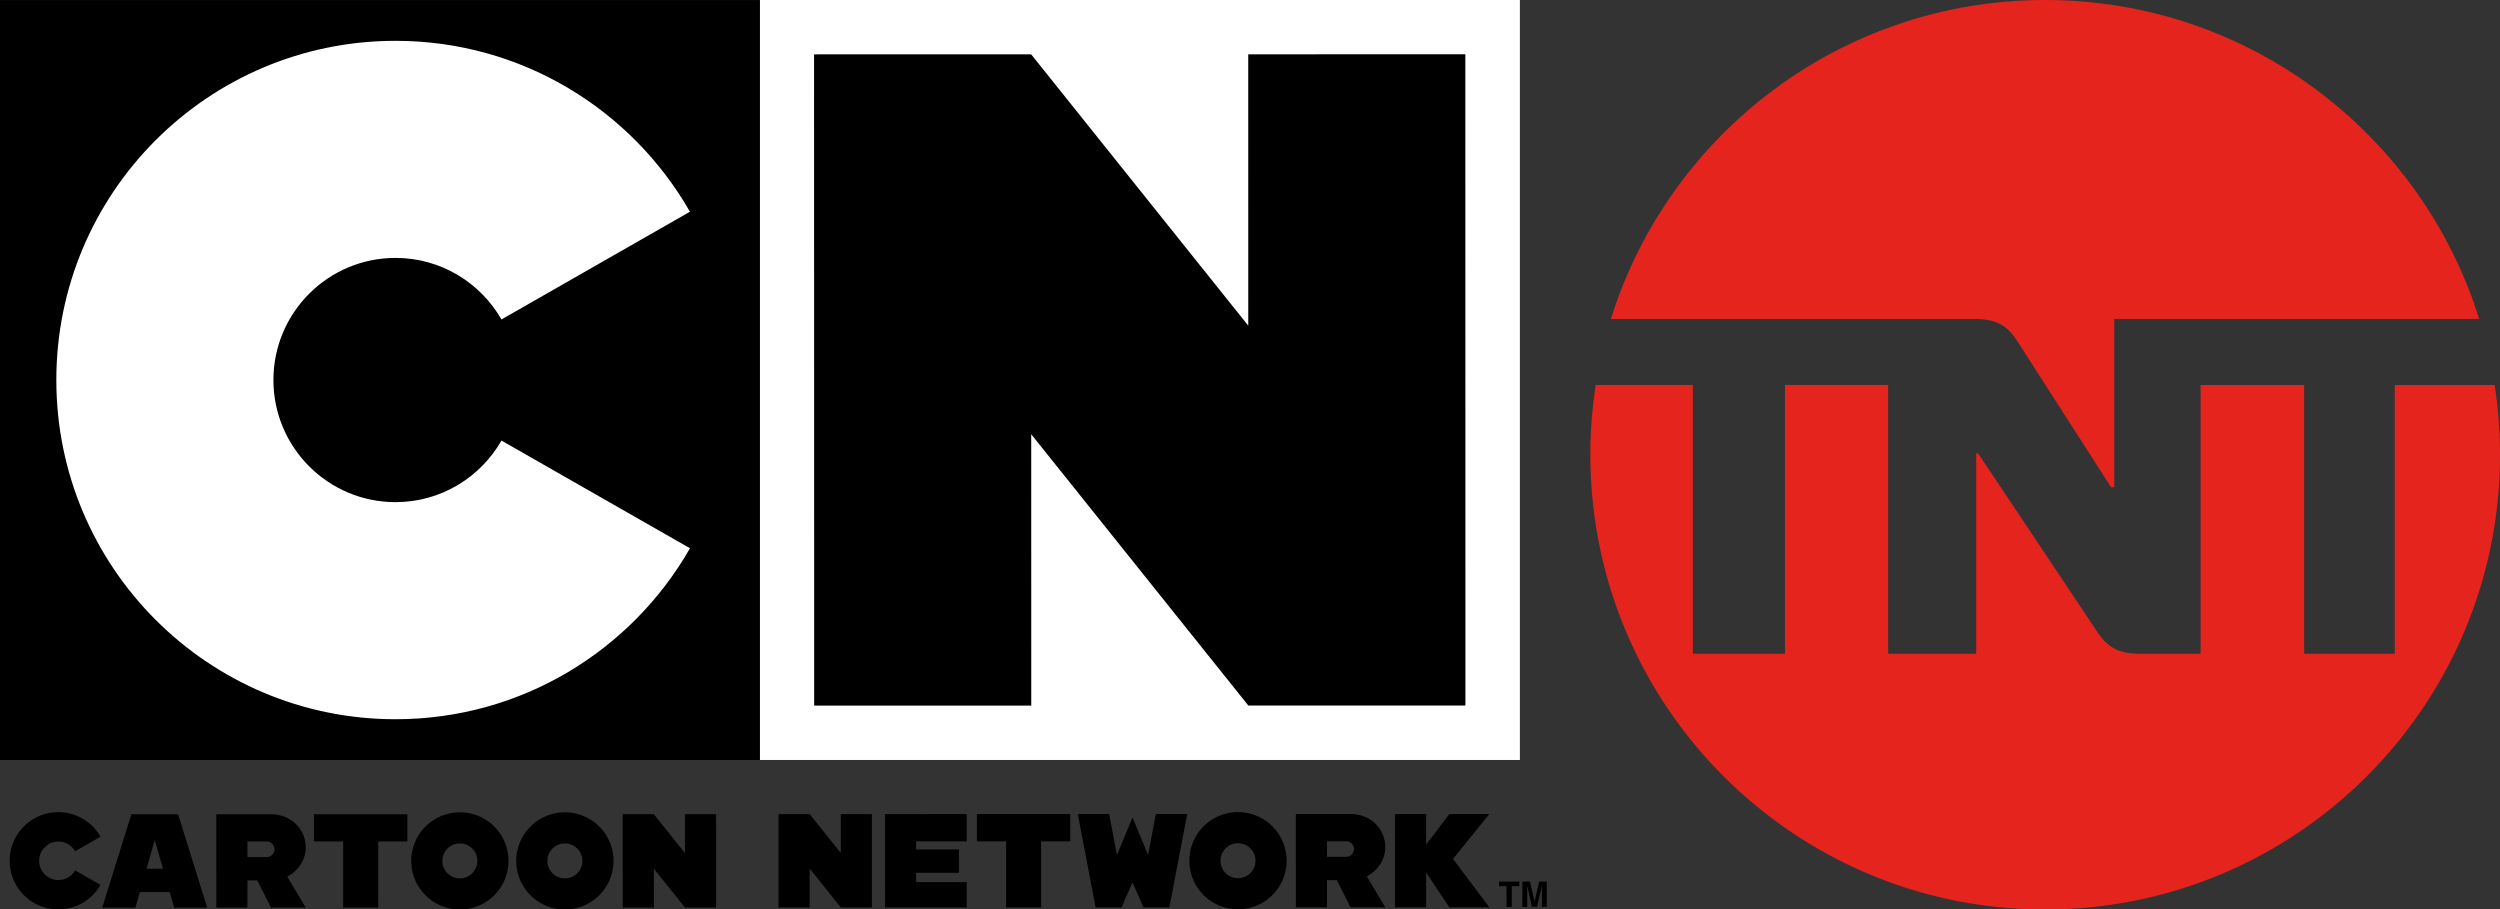 <svg viewBox="0 0 962.07 350" xmlns="http://www.w3.org/2000/svg">
    <rect x="0" y="0" width="962.07" height="350" fill="#333333" stroke="none"/>
    <path d="M292.391 292.42h292.42V0H292.39z" fill="#fff"/>
    <path d="M292.391 292.42h292.42V0H292.39z" fill="#fff"/>
    <path d="M0 292.46h292.43V.04H0z"/>
    <path d="M192.983 169.544c-8.1 14.133-23.307 23.695-40.772 23.697-25.935 0-46.988-21.051-46.992-46.99-.005-25.942 21.045-46.997 46.98-46.999 17.466-.004 32.674 9.547 40.778 23.686l72.53-41.464c-22.48-39.284-64.792-65.769-113.314-65.763-72.093.01-130.525 58.453-130.515 130.555.01 72.088 58.454 130.535 130.545 130.516 48.524-.01 90.835-26.508 113.303-65.794" fill="#fff"/>
    <path d="M435.823 339.543l4.238 9.653 9.954-.001 6.85-35.914-12.07.001-2.984 15.77-5.992-14.528-5.991 14.53-2.998-15.77-12.062.001 6.851 35.912 9.957-.001M411.865 313.283l-35.92.004.002 10.477 11.224-.001.004 25.437 13.462-.001-.004-25.437 11.232-.001M476.418 337.956c-3.723 0-6.739-3.015-6.739-6.721a6.735 6.735 0 0 1 6.738-6.74 6.737 6.737 0 0 1 6.738 6.738c0 3.708-3.015 6.723-6.737 6.723m-.004-25.435c-10.329 0-18.712 8.369-18.71 18.716.001 10.33 8.385 18.696 18.716 18.696 10.332 0 18.713-8.371 18.71-18.702 0-10.345-8.384-18.712-18.716-18.71M335.536 349.206l-.004-35.914-11.975.001v14.964l-11.978-14.962h-11.975l.006 35.914 11.975-.001-.001-14.961 11.977 14.959M372.014 323.76l-.001-10.475-31.433.004.004 35.912 31.434-.004-.001-9.725-19.457.004v-3.608h16.462l-.001-8.976h-16.462v-3.13M510.654 323.74l7.489-.001a2.995 2.995 0 0 1 .002 5.987l-7.489.001v-5.987zm22.452 2.248c0-6.537-5.168-12.726-13.463-12.724h-20.966l.004 35.914h11.977V338.7h3.81l5.267 10.474h13.374l-7.128-11.931c4.17-2.137 7.126-6.378 7.126-11.255M573.144 313.264H557.75l-8.93 11.76v-11.757h-11.976l.004 35.913h11.977V335.79l8.931 13.388 15.397-.004-13.984-18.638M56.396 334.325l3.15-11.054 3.177 11.052-6.327.001zm10.635 14.961h12.72L68.52 313.36H50.562l-11.228 35.928h12.783l1.717-5.987 11.471-.001M156.765 313.343l-35.92.006v10.474h11.22l.002 25.45h13.478l-.004-25.452h11.224M28.903 334.93a7.367 7.367 0 0 1-6.427 3.737c-4.09 0-7.41-3.317-7.41-7.4a7.413 7.413 0 0 1 7.408-7.418 7.397 7.397 0 0 1 6.427 3.736l9.776-5.6c-3.227-5.64-9.287-9.45-16.242-9.448-10.337 0-18.712 8.385-18.71 18.73.001 10.332 8.377 18.699 18.716 18.697 6.955 0 13.013-3.796 16.238-9.423M176.974 338.025a6.717 6.717 0 0 1-6.731-6.723 6.73 6.73 0 0 1 6.73-6.737 6.735 6.735 0 0 1 6.732 6.735 6.722 6.722 0 0 1-6.731 6.725m-.001-25.421c-10.34 0-18.713 8.355-18.713 18.7.002 10.332 8.38 18.699 18.717 18.697 10.339-.001 18.706-8.372 18.704-18.7-.001-10.348-8.371-18.7-18.708-18.697M217.392 338.025c-3.73 0-6.745-3-6.745-6.723a6.737 6.737 0 1 1 13.474-.002c0 3.724-3.022 6.723-6.73 6.725m-.003-25.423c-10.346 0-18.713 8.355-18.71 18.702 0 10.33 8.369 18.697 18.716 18.695 10.323 0 18.698-8.37 18.696-18.7 0-10.346-8.377-18.7-18.702-18.697M275.576 349.256l-.006-35.928-11.967.001v14.963l-11.984-14.961-11.976.001.006 35.926 11.974-.001-.001-14.964 11.987 14.962M95.214 323.829l7.48-.001a2.996 2.996 0 0 1 .002 5.99h-7.48l-.002-5.988zm22.451 2.246c0-6.52-5.168-12.724-13.47-12.723h-8.982l-7.488.001h-4.489l.006 35.928 11.975-.001-.001-10.475h3.794l5.283 10.473 13.376-.001-7.123-11.946c4.163-2.12 7.12-6.362 7.12-11.255M563.898 20.889l-83.542.011.013 104.424L396.816 20.91l-83.543.012.04 250.614 83.542-.012-.013-104.414 83.553 104.404 83.543-.011-.018-125.287M584.692 339.275v1.73l-2.915.002v7.977h-2.032l-.001-7.977h-2.915v-1.733M592.31 339.275h2.93v9.71h-1.888l-.001-6.566v-1.573l-1.833 8.14h-1.977l-1.817-8.138v8.138h-1.876v-9.71h2.944l1.776 7.647"/>
    <path d="M962.07 174.98c0 96.647-78.374 175.02-175.03 175.02-96.668 0-175.02-78.374-175.02-175.02a175 175 0 0 1 2.05-26.835h37.376v103.42h35.457v-103.42h39.72v103.42h33.873v-77.096h.727l45.105 67.526c4.487 7.122 8.621 9.573 17.244 9.573h23.284v-103.42h39.85v103.42h34.874v-103.42h38.429a174.752 174.752 0 0 1 2.065 26.835z" fill="#e5241e" stroke-width=".35"/>
    <path d="M725.39 122.74h34.311c8.638 0 12.949 2.43 17.261 9.559l35.433 55.186h1.227v-64.746h140.44C931.844 51.615 865.452-.001 786.992-.001c-78.454 0-144.86 51.619-167.08 122.74h105.48" fill="#e5241e" stroke-width=".35"/>
</svg>
